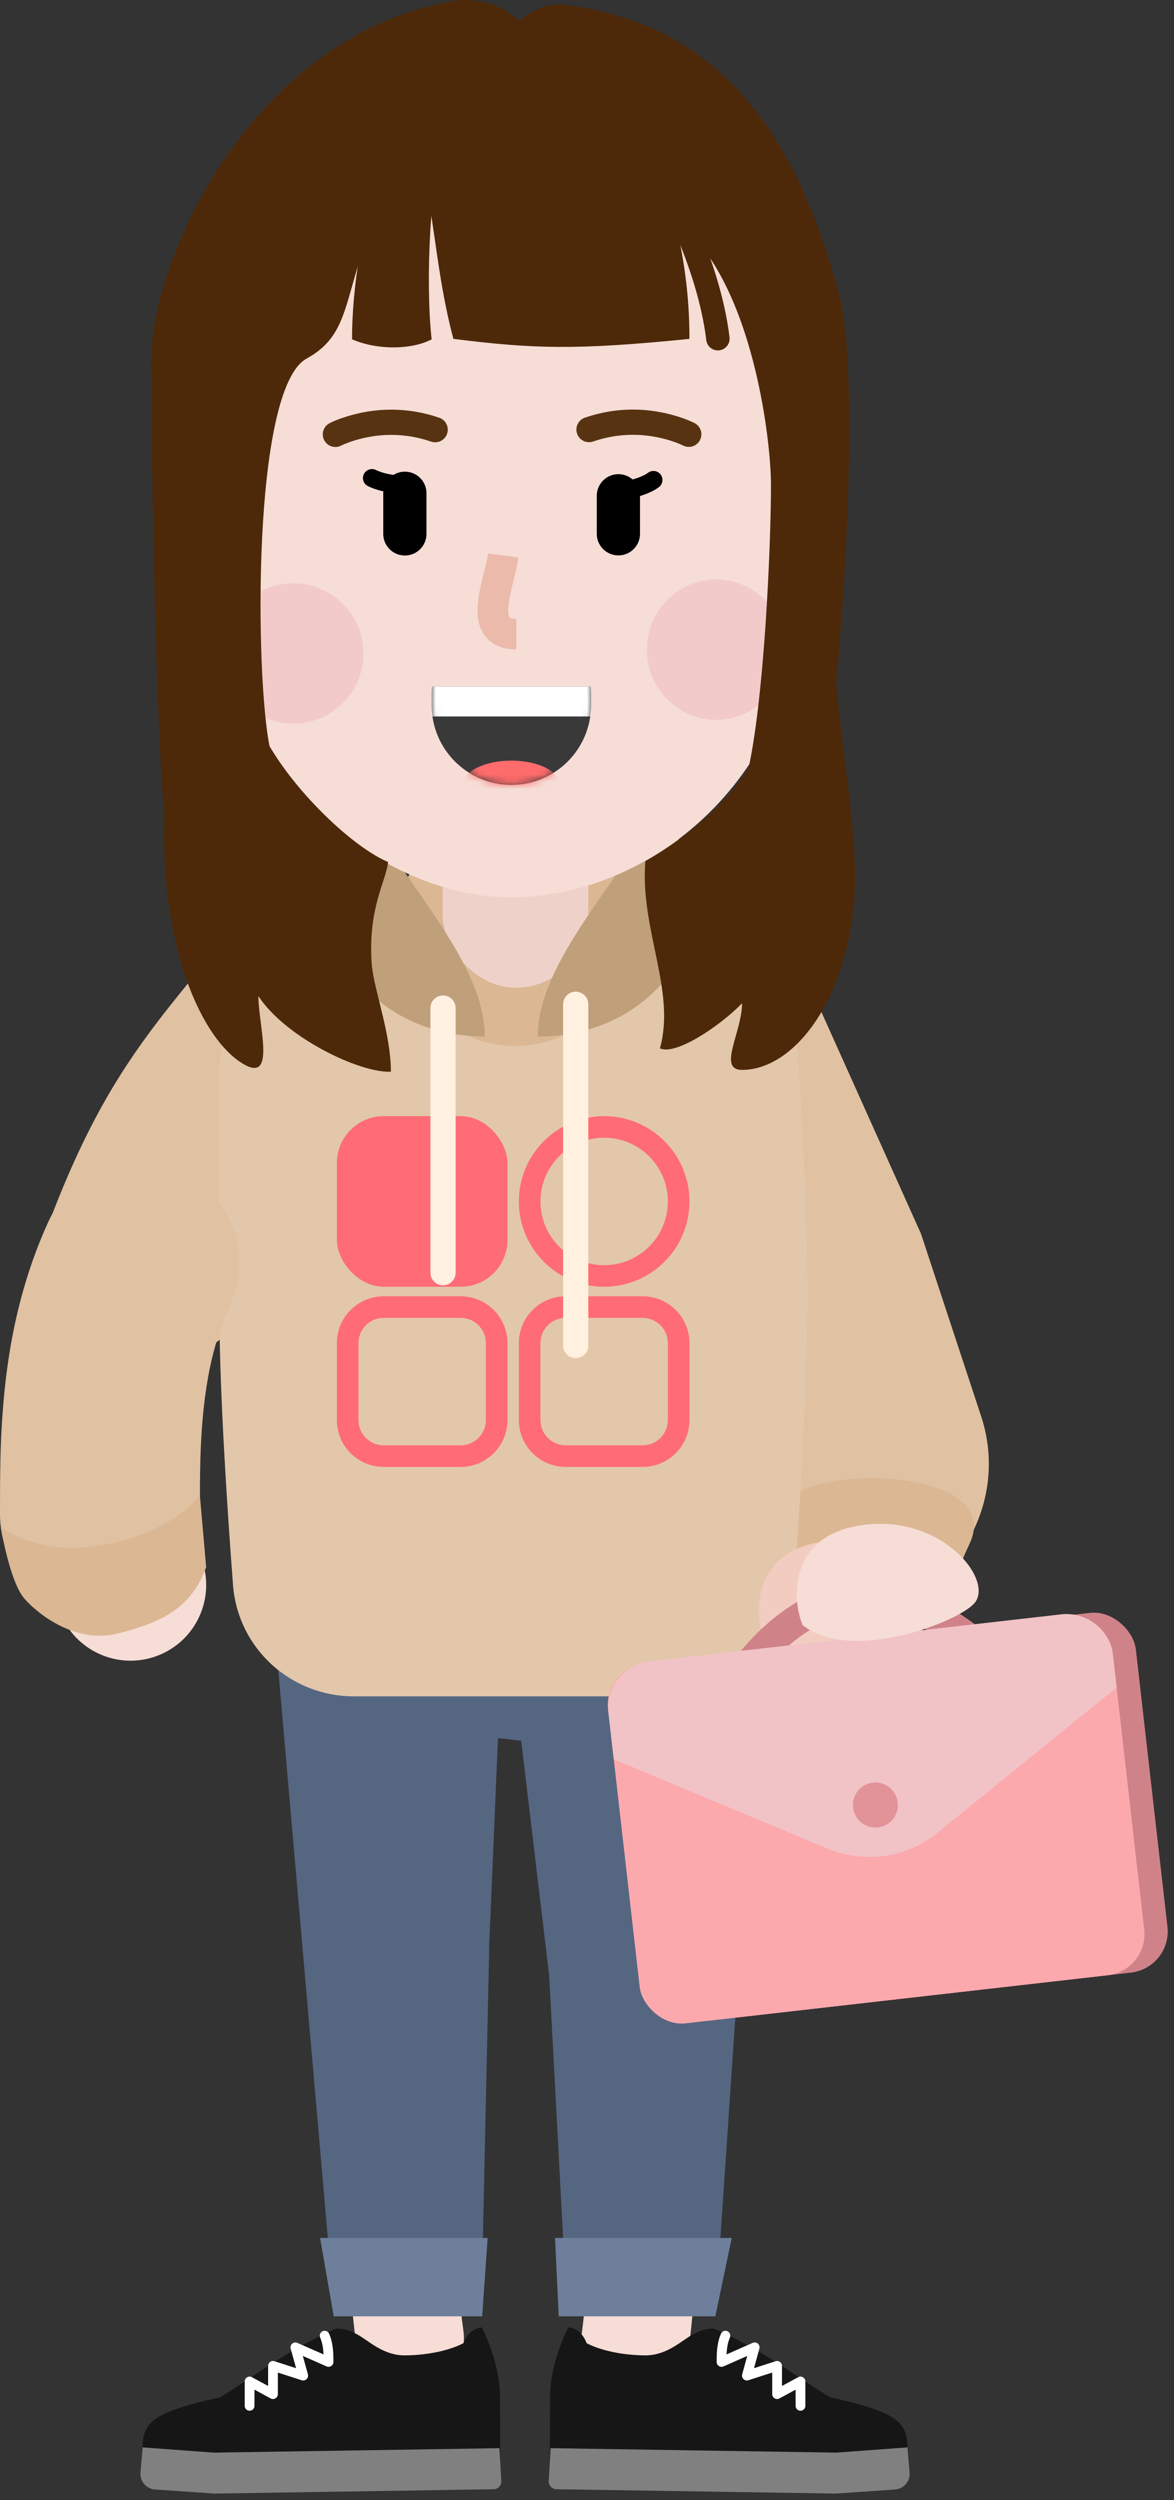 <svg width="163" height="347" viewBox="0 0 163 347" fill="none" xmlns="http://www.w3.org/2000/svg">
<rect x="0" y="0" width="163" height="347" fill="#333333" stroke="none"/>
<g clip-path="url(#clip0_1_2255)">
<path d="M86.606 222.777C90.663 221.938 94.631 224.547 95.47 228.603C97.013 236.065 97.767 254.077 97.713 276.029L97.711 276.695C97.644 297.785 96.826 317.617 95.55 326.558C94.964 330.658 91.165 333.508 87.065 332.922C82.964 332.337 80.115 328.538 80.7 324.437C83.246 306.607 83.465 245.875 80.86 232.045L80.78 231.64C79.942 227.584 82.55 223.616 86.606 222.777Z" fill="#F6DDD6"/>
<path d="M49.561 227.401C50.4 223.345 54.368 220.737 58.425 221.576C62.44 222.406 65.037 226.304 64.275 230.317L64.25 230.439C61.562 243.443 61.759 305.427 64.331 323.437C64.916 327.538 62.066 331.337 57.966 331.922C53.865 332.508 50.067 329.658 49.481 325.558C48.217 316.707 47.403 297.136 47.322 276.228L47.319 275.594C47.248 253.283 48.003 234.938 49.561 227.401Z" fill="#F6DDD6"/>
<path d="M94.266 244.103L49.757 239.042L40.147 214.75L100.336 217.28L94.266 244.103Z" fill="#556681"/>
<path d="M69.875 220.695L106.264 218.122L99.875 312.872L78.25 311.872L76.25 274.25L69.875 220.695Z" fill="#556681"/>
<path d="M37.25 215.872L69.989 221.329L67.942 269.512L67 312.747L45.625 311.872L37.25 215.872Z" fill="#556681"/>
<path d="M44.44 310.623H67.707L66.948 321.503H46.337L44.44 310.623Z" fill="#6D7F9A"/>
<path d="M77.064 310.623H101.594L99.319 321.503H77.57L77.064 310.623Z" fill="#6D7F9A"/>
<path d="M22.566 345.505C22.516 339.768 23.297 336.278 28.285 333.933C33.272 331.59 37.97 327.083 46.599 323.218C46.599 323.218 47.734 323.003 49.583 324.003C51.16 324.855 53.187 326.948 56.24 326.923C59.556 326.893 62.511 326.19 64.347 325.228C65.139 323.055 66.899 323.04 66.899 323.04C66.899 323.04 69.376 327.755 69.418 332.493C69.459 337.228 69.455 345.095 69.455 345.095L22.566 345.505Z" fill="#161616"/>
<path d="M44.799 323.564C45.14 323.412 45.54 323.566 45.692 323.908C45.885 324.342 46.025 324.819 46.12 325.338C46.261 326.102 46.292 326.728 46.292 327.835C46.292 328.31 45.818 328.632 45.381 328.47L45.342 328.454L42.045 326.999L42.749 329.55C42.888 330.056 42.426 330.515 41.928 330.386L41.889 330.374L38.577 329.306L38.577 332.302C38.577 332.801 38.059 333.124 37.616 332.917L37.578 332.897L35.329 331.678L35.329 333.927C35.329 334.287 35.048 334.582 34.694 334.603L34.652 334.604C34.292 334.604 33.998 334.323 33.977 333.969L33.975 333.927V330.542C33.975 330.044 34.494 329.721 34.937 329.928L34.975 329.948L37.224 331.166L37.224 328.377C37.224 327.933 37.644 327.613 38.067 327.722L38.108 327.733L41.11 328.701L40.361 325.985C40.213 325.448 40.739 324.978 41.25 325.171L41.287 325.186L44.92 326.789C44.902 326.37 44.867 326.027 44.803 325.661L44.789 325.582C44.712 325.163 44.602 324.787 44.455 324.457C44.304 324.116 44.457 323.716 44.799 323.564Z" fill="white"/>
<path d="M24.453 334.372C25.983 333.817 27.604 333.397 30.71 332.695L29.39 336.495L29.428 340.825L20.585 340.902C20.224 340.905 19.579 340.425 19.887 338.472C20.271 336.032 22.279 335.16 24.453 334.372Z" fill="#161616"/>
<path d="M69.603 344.358L69.346 339.8L29.695 340.418L19.808 339.693L19.506 343.185C19.402 344.393 20.307 345.45 21.514 345.533L29.744 346.103L68.539 345.5C69.154 345.49 69.638 344.97 69.603 344.358Z" fill="#808080"/>
<path d="M123.228 345.505C123.278 339.768 122.496 336.278 117.509 333.933C112.522 331.59 107.824 327.083 99.195 323.218C99.195 323.218 98.06 323.003 96.211 324.003C94.633 324.855 92.607 326.948 89.553 326.923C86.238 326.893 83.283 326.19 81.448 325.228C80.654 323.055 78.895 323.04 78.895 323.04C78.895 323.04 76.418 327.755 76.376 332.493C76.335 337.228 76.339 345.095 76.339 345.095L123.228 345.505Z" fill="#161616"/>
<path d="M100.102 323.908C100.254 323.566 100.654 323.412 100.995 323.564C101.337 323.716 101.49 324.116 101.339 324.457C101.192 324.787 101.082 325.163 101.005 325.582C100.94 325.934 100.902 326.259 100.881 326.641L100.873 326.789L104.507 325.186C105.017 324.961 105.559 325.413 105.442 325.947L105.433 325.985L104.684 328.701L107.686 327.733C108.109 327.597 108.542 327.899 108.569 328.335L108.57 328.377L108.57 331.166L110.819 329.948C111.257 329.71 111.788 330.012 111.817 330.5L111.818 330.542V333.927C111.818 334.301 111.515 334.604 111.142 334.604C110.782 334.604 110.487 334.323 110.466 333.969L110.465 333.927L110.465 331.678L108.216 332.897C107.778 333.135 107.247 332.833 107.218 332.345L107.217 332.302L107.217 329.306L103.905 330.374C103.406 330.535 102.927 330.093 103.036 329.59L103.045 329.55L103.749 326.999L100.452 328.454C100.018 328.646 99.532 328.343 99.504 327.878L99.502 327.835L99.503 327.578C99.508 326.627 99.544 326.041 99.674 325.338C99.769 324.819 99.909 324.342 100.102 323.908Z" fill="white"/>
<path d="M121.341 334.372C119.811 333.817 118.19 333.397 115.083 332.695L116.404 336.495L116.366 340.825L125.209 340.902C125.57 340.905 126.215 340.425 125.907 338.472C125.522 336.032 123.515 335.16 121.341 334.372Z" fill="#161616"/>
<path d="M76.191 344.358L76.448 339.8L116.099 340.418L125.986 339.693L126.288 343.185C126.392 344.393 125.487 345.45 124.28 345.533L116.049 346.103L77.255 345.5C76.64 345.49 76.156 344.97 76.191 344.358Z" fill="#808080"/>
<path d="M30.06 131.597C35.235 125.128 44.674 124.079 51.143 129.254C57.547 134.378 58.639 143.681 53.639 150.143L53.485 150.338C52.799 151.196 48.102 156.971 46.763 158.673L46.686 158.772C43.295 163.106 41.077 166.513 38.842 171.027C37.608 173.518 36.387 176.335 35.136 179.607C32.177 187.345 23.506 191.219 15.768 188.261C8.03 185.302 4.156 176.631 7.114 168.893C8.692 164.767 10.288 161.086 11.956 157.716C15.12 151.327 18.372 146.306 22.822 140.589L23.246 140.047C24.885 137.97 29.539 132.248 30.06 131.597Z" fill="#E0C1A1"/>
<path d="M113.042 138.229C109.549 130.454 100.704 126.625 92.645 129.4C84.665 132.148 80.051 140.48 81.956 148.701L95.683 207.939C98.467 219.949 110.921 227.016 122.658 223.245C133.798 219.666 139.89 207.697 136.226 196.584L127.875 171.25L113.042 138.229Z" fill="#E0C1A1"/>
<path d="M113.75 206C106.959 207.698 110.292 212.583 110.375 215.75C123.375 215.75 130.792 218.292 132.625 218.875C133.125 217.625 133.923 215.75 134.625 214.25C138.486 206 122.75 203.75 113.75 206Z" fill="#DBB793"/>
<path d="M30.412 149.493C30.426 135.029 42.165 123.334 56.629 123.334H84.989C98.639 123.334 110.02 133.791 110.862 147.416C111.525 158.13 112.125 170.361 112.125 179.5C112.125 191.159 111.148 207.777 110.312 219.872C109.702 228.688 102.343 235.45 93.506 235.45H49.136C40.349 235.45 33.014 228.76 32.352 219.998C31.506 208.812 30.538 193.82 30.465 183C30.405 174.193 30.4 161.144 30.412 149.493Z" fill="#E3C7AB"/>
<path d="M71.512 145.179C80.524 145.179 87.83 137.755 87.83 128.598C87.83 119.441 80.524 112.018 71.512 112.018C62.5 112.018 55.195 119.441 55.195 128.598C55.195 137.755 62.5 145.179 71.512 145.179Z" fill="#DBB793"/>
<rect x="61.461" y="106.758" width="20.227" height="30.341" rx="10.114" fill="#EED1C9"/>
<rect x="46.773" y="154.916" width="23.686" height="23.686" rx="6.5" fill="#FF6C75"/>
<path fill-rule="evenodd" clip-rule="evenodd" d="M72.038 166.76C72.038 160.219 77.34 154.916 83.881 154.916C90.422 154.916 95.725 160.219 95.725 166.76C95.725 173.3 90.422 178.603 83.881 178.603C77.34 178.603 72.038 173.3 72.038 166.76ZM92.725 166.76C92.725 161.876 88.765 157.916 83.881 157.916C78.997 157.916 75.038 161.876 75.038 166.76C75.038 171.644 78.997 175.603 83.881 175.603C88.765 175.603 92.725 171.644 92.725 166.76Z" fill="#FF6C75"/>
<path fill-rule="evenodd" clip-rule="evenodd" d="M53.273 179.919H63.959C67.549 179.919 70.459 182.829 70.459 186.419V197.105C70.459 200.695 67.549 203.605 63.959 203.605H53.273C49.683 203.605 46.773 200.695 46.773 197.105V186.419C46.773 182.829 49.683 179.919 53.273 179.919ZM63.959 182.919H53.273C51.34 182.919 49.773 184.486 49.773 186.419V197.105C49.773 199.038 51.34 200.605 53.273 200.605H63.959C65.892 200.605 67.459 199.038 67.459 197.105V186.419C67.459 184.486 65.892 182.919 63.959 182.919Z" fill="#FF6C75"/>
<path fill-rule="evenodd" clip-rule="evenodd" d="M78.538 179.919H89.225C92.814 179.919 95.725 182.829 95.725 186.419V197.105C95.725 200.695 92.814 203.605 89.225 203.605H78.538C74.948 203.605 72.038 200.695 72.038 197.105V186.419C72.038 182.829 74.948 179.919 78.538 179.919ZM89.225 182.919H78.538C76.605 182.919 75.038 184.486 75.038 186.419V197.105C75.038 199.038 76.605 200.605 78.538 200.605H89.225C91.157 200.605 92.725 199.038 92.725 197.105V186.419C92.725 184.486 91.157 182.919 89.225 182.919Z" fill="#FF6C75"/>
<path d="M48.089 133.862C51.668 139.546 58.353 143.863 67.301 143.863C67.301 137.108 62.564 130.177 57.037 122.282C54.743 119.004 52.826 115.439 48.089 115.439C46.597 119.211 44.509 128.177 48.089 133.862Z" fill="#C09F7B"/>
<path d="M93.882 133.862C90.303 139.546 83.618 143.863 74.67 143.863C74.67 137.108 79.407 130.177 84.934 122.282C87.228 119.004 89.145 115.439 93.882 115.439C95.374 119.211 97.462 128.177 93.882 133.862Z" fill="#C09F7B"/>
<path d="M61.511 138.165C62.457 138.165 63.228 138.916 63.26 139.855L63.261 139.915V176.648C63.261 177.614 62.477 178.398 61.511 178.398C60.564 178.398 59.794 177.646 59.762 176.708L59.761 176.648V139.915C59.761 138.948 60.544 138.165 61.511 138.165Z" fill="#FFF0E0"/>
<path d="M79.934 137.639C80.88 137.639 81.651 138.39 81.683 139.328L81.684 139.389V186.762C81.684 187.728 80.9 188.512 79.934 188.512C78.988 188.512 78.217 187.76 78.185 186.822L78.184 186.762V139.389C78.184 138.422 78.968 137.639 79.934 137.639Z" fill="#FFF0E0"/>
<path d="M11.835 172.015C15.555 167.566 22.177 166.975 26.626 170.694C31.03 174.376 31.654 180.903 28.057 185.35L27.947 185.485C26.443 187.284 24.917 191.042 24.354 195.598C23.599 201.725 24.592 208.572 27.747 215.798C30.068 221.112 27.641 227.302 22.327 229.622C17.013 231.943 10.823 229.517 8.502 224.202C3.839 213.524 2.296 202.885 3.512 193.027C4.55 184.615 7.619 177.059 11.835 172.015Z" fill="#F6DDD6"/>
<path d="M6.761 169.469C9.954 162.503 18.189 159.444 25.156 162.637C32.122 165.829 35.181 174.065 31.988 181.031C31.292 182.55 30.695 184.126 30.19 185.769C29.132 189.205 28.471 192.925 28.116 197.175L28.088 197.512C27.816 200.935 27.753 203.765 27.75 209.761L27.75 210.185C27.75 217.848 21.538 224.06 13.875 224.06C6.212 224.06 0 217.848 0 210.185L0.003 207.929C0.019 202.462 0.108 199.351 0.413 195.465L0.425 195.314C0.925 189.023 1.935 183.236 3.667 177.608C4.524 174.823 5.55 172.112 6.761 169.469Z" fill="#E0C1A1"/>
<path d="M3.382 221.875C1.322 219.479 0.11 211.969 0.11 211.969C9.677 218.431 24.18 212.613 27.743 207.492L28.624 217.52C26.529 223.275 22.312 225.269 16.182 226.762C10.686 228.101 5.442 224.271 3.382 221.875Z" fill="#DBB793"/>
<path d="M113.497 214.092C104.462 215.871 104.642 224.058 106.182 227.805C112.983 233.241 128.383 227.187 130.18 224.593C132.613 221.08 124.79 211.869 113.497 214.092Z" fill="#F2CCC1"/>
<path d="M119.739 219.615C123.872 219.553 128.076 220.91 132.125 223.299C135.132 225.072 137.919 227.362 139.772 229.402L139.892 229.535L136.722 232.366C135.159 230.616 132.656 228.546 129.966 226.959C126.537 224.937 123.064 223.815 119.802 223.864C116.629 223.912 113.399 225.306 110.317 227.744C107.933 229.63 105.785 232.054 104.468 234.117L104.377 234.26L100.772 232.009C102.332 229.512 104.849 226.651 107.68 224.411C111.437 221.439 115.517 219.678 119.739 219.615Z" fill="#CF8388"/>
<rect x="87.005" y="231.194" width="70.5" height="50.25" rx="5.75" transform="rotate(-6.5 87.005 231.194)" fill="#CF8388"/>
<rect x="83.776" y="231.562" width="70.5" height="50.25" rx="5.75" transform="rotate(-6.5 83.776 231.562)" fill="#FCA9AE"/>
<path d="M114.922 256.583L85.214 244.183L84.484 237.772C84.077 234.205 86.639 230.984 90.206 230.578L147.336 224.068C150.903 223.662 154.124 226.224 154.53 229.791L155.034 234.211L130.147 254.39C125.861 257.865 120.014 258.708 114.922 256.583Z" fill="#F1C3C6"/>
<path d="M121.895 253.637C123.61 253.442 124.842 251.894 124.646 250.179C124.451 248.464 122.903 247.232 121.188 247.428C119.473 247.623 118.241 249.171 118.437 250.886C118.632 252.601 120.18 253.833 121.895 253.637Z" fill="#E29398"/>
<path d="M118.747 211.842C109.712 213.621 109.892 221.808 111.432 225.555C118.233 230.991 133.633 224.937 135.43 222.343C137.863 218.83 130.04 209.619 118.747 211.842Z" fill="#F6DDD6"/>
<path d="M30.339 47.663C30.339 26.372 48.485 9.113 70.869 9.113C93.253 9.113 111.399 26.372 111.399 47.663V86.005C108.131 110.876 88.519 124.555 70.869 124.555C53.219 124.555 32.736 107.975 30.339 86.005V47.663Z" fill="#F6DDD6"/>
<path fill-rule="evenodd" clip-rule="evenodd" d="M59.973 95.311C59.946 95.626 59.932 95.945 59.932 96.267V97.877C59.932 103.988 64.885 108.941 70.996 108.941C77.107 108.941 82.061 103.988 82.061 97.877V96.267C82.061 95.945 82.047 95.626 82.02 95.311H59.973Z" fill="#393939"/>
<mask id="mask0_1_2255" style="mask-type:luminance" maskUnits="userSpaceOnUse" x="59" y="93" width="24" height="16">
<path fill-rule="evenodd" clip-rule="evenodd" d="M60.257 93.595C60.044 94.451 59.932 95.346 59.932 96.267V97.876C59.932 103.987 64.885 108.94 70.996 108.94C77.107 108.94 82.061 103.987 82.061 97.876V96.267C82.061 95.346 81.948 94.451 81.736 93.595H60.257Z" fill="white"/>
</mask>
<g mask="url(#mask0_1_2255)">
<path d="M70.996 112.157C74.681 112.157 77.668 110.683 77.668 108.864C77.668 107.046 74.681 105.572 70.996 105.572C67.311 105.572 64.324 107.046 64.324 108.864C64.324 110.683 67.311 112.157 70.996 112.157Z" fill="#FF6C6C"/>
<rect x="59.932" y="95.311" width="22.129" height="4.135" fill="white"/>
</g>
<path d="M48.219 57.784C52.118 56.595 56.489 56.439 60.988 57.982C61.902 58.296 62.389 59.291 62.075 60.205C61.762 61.12 60.766 61.606 59.852 61.293C56.12 60.013 52.484 60.142 49.24 61.132C48.701 61.296 48.224 61.471 47.817 61.643L47.627 61.725C47.503 61.78 47.42 61.821 47.38 61.841C46.525 62.291 45.467 61.962 45.017 61.106C44.568 60.251 44.897 59.193 45.752 58.743L45.824 58.706C45.968 58.634 46.179 58.536 46.452 58.42C46.969 58.201 47.56 57.985 48.219 57.784Z" fill="#583311"/>
<path d="M81.21 57.97C85.709 56.427 90.08 56.583 93.979 57.772C94.638 57.973 95.229 58.189 95.746 58.408L95.956 58.499C96.173 58.595 96.337 58.674 96.446 58.731C97.301 59.181 97.63 60.239 97.181 61.094C96.741 61.931 95.719 62.264 94.874 61.858L94.785 61.813C94.713 61.777 94.577 61.714 94.381 61.631C93.974 61.459 93.497 61.284 92.959 61.12C89.714 60.13 86.078 60.001 82.346 61.281C81.432 61.594 80.437 61.108 80.123 60.193C79.809 59.279 80.296 58.284 81.21 57.97Z" fill="#583311"/>
<path d="M40.72 100.437C46.098 100.437 50.458 96.077 50.458 90.699C50.458 85.321 46.098 80.961 40.72 80.961C35.342 80.961 30.982 85.321 30.982 90.699C30.982 96.077 35.342 100.437 40.72 100.437Z" fill="#F2CACA"/>
<path d="M89.912 65.669C90.436 65.22 91.225 65.281 91.674 65.805C92.123 66.329 92.063 67.118 91.538 67.568C91.416 67.672 91.218 67.814 90.936 67.977C90.51 68.224 89.988 68.465 89.365 68.685C88.862 68.863 88.31 69.02 87.706 69.155C87.032 69.304 86.364 68.879 86.215 68.205C86.065 67.531 86.49 66.864 87.164 66.714C87.67 66.602 88.126 66.471 88.533 66.328C88.973 66.172 89.331 66.011 89.612 65.854L89.681 65.815C89.83 65.729 89.904 65.676 89.912 65.669Z" fill="black"/>
<path d="M85.858 65.813C87.49 65.813 88.817 67.115 88.857 68.737L88.858 68.813L88.858 74.091C88.858 75.748 87.515 77.091 85.858 77.091C84.227 77.09 82.899 75.788 82.859 74.167L82.858 74.09L82.858 68.813C82.858 67.156 84.201 65.813 85.858 65.813Z" fill="black"/>
<path d="M50.541 65.762C50.859 65.171 51.585 64.94 52.183 65.228L52.262 65.268L52.341 65.305C52.371 65.318 52.403 65.332 52.438 65.347C52.653 65.436 52.91 65.528 53.209 65.616C54.086 65.871 55.103 66.026 56.248 66.026C56.938 66.026 57.498 66.586 57.498 67.276C57.498 67.967 56.938 68.526 56.248 68.526C54.858 68.526 53.606 68.336 52.509 68.016C52.117 67.901 51.77 67.777 51.47 67.651L51.35 67.6C51.218 67.542 51.118 67.492 51.049 67.456C50.441 67.128 50.214 66.37 50.541 65.762Z" fill="black"/>
<path d="M56.212 65.465C57.843 65.465 59.171 66.767 59.211 68.388L59.212 68.465V74.105C59.212 75.762 57.869 77.105 56.212 77.105C54.581 77.105 53.253 75.803 53.213 74.181L53.212 74.105V68.465C53.212 66.808 54.555 65.465 56.212 65.465Z" fill="black"/>
<path d="M67.767 76.813L71.978 77.387L71.952 77.572C71.852 78.261 71.739 78.768 71.353 80.33L71.107 81.332C71.073 81.472 71.042 81.602 71.013 81.729L70.938 82.056C70.569 83.709 70.466 84.789 70.619 85.433L70.635 85.493C70.722 85.812 70.858 85.888 71.611 85.892L71.681 85.892V90.142C68.914 90.142 67.049 88.781 66.485 86.419C66.14 84.971 66.282 83.403 66.782 81.163L66.855 80.846C66.905 80.627 66.957 80.409 67.019 80.155L67.422 78.515C67.607 77.747 67.683 77.38 67.742 76.992L67.767 76.813Z" fill="#EBBAAA"/>
<path d="M99.424 99.911C104.73 99.911 109.031 95.551 109.031 90.173C109.031 84.795 104.73 80.435 99.424 80.435C94.119 80.435 89.818 84.795 89.818 90.173C89.818 95.551 94.119 99.911 99.424 99.911Z" fill="#F2CACA"/>
<path d="M103.752 107.412C106.12 97.411 107.042 75.698 107.042 67.276C107.042 60.144 103.762 33.14 89.671 28.325C79.275 24.772 56.379 28.193 54.273 25.167C47.035 39.905 49.66 45.858 42.562 49.775C34.929 53.985 35.456 93.989 37.428 103.595C37.64 103.941 37.86 104.292 38.087 104.648C42.155 111.024 49.273 117.676 53.879 119.649C53.615 122.325 51.01 126.104 51.625 134C52.02 137.75 54.273 143.5 54.273 148.75C49.957 148.961 39.625 144 35.875 138.25C35.875 142.5 38.602 151.121 33.125 147.25C27.63 143.366 22.143 130.77 22.82 112.726C21.52 101.262 20.935 54.985 20.98 49.775C21.101 36.041 34.761 5.167 62.827 0.164C67.564 -0.68 71.117 1.959 72.169 2.928C72.959 1.959 75.854 0.322 78.354 0.643C96.905 3.023 109.566 14.546 116.516 40.958C119.735 53.191 116.622 94.768 114.937 103.595C109.937 100.832 101.383 117.413 103.752 107.412Z" fill="#4D2909"/>
<path d="M48.879 47.099C48.878 38.941 50.721 27.623 54.669 20.781C57.3 19.552 63.88 17.833 61.775 20.781C59.669 23.728 59.055 39.554 59.932 47.099C57.3 48.502 52.563 48.678 48.879 47.099Z" fill="#4D2909"/>
<path d="M95.725 47.036C95.725 34.378 92.304 25.651 89.935 18.324C78.762 17.101 55.798 11.698 58.09 20.823C60.458 30.255 60.458 37.624 62.949 47.036C74.122 48.435 80.084 48.609 95.725 47.036Z" fill="#4D2909"/>
<path d="M87.547 18.682C88.222 18.09 89.248 18.157 89.84 18.831C91.631 20.871 94.123 25.152 96.258 29.931L96.342 30.12C98.888 35.862 100.686 41.716 101.287 46.821C101.391 47.712 100.754 48.52 99.863 48.625C98.971 48.73 98.164 48.092 98.059 47.201C97.501 42.459 95.795 36.904 93.371 31.438L93.216 31.091C91.22 26.651 88.918 22.706 87.398 20.975C86.806 20.301 86.873 19.274 87.547 18.682Z" fill="#4D2909"/>
<path d="M118.557 125.439C119.45 116.354 116.408 102.806 115.75 89.91C115.75 89.91 112.963 89.647 112.372 89.91C111.78 90.173 110.858 90.568 110.858 90.568C109.411 94.647 109.345 98.99 103.029 107.938C99.067 113.55 92.896 117.675 89.606 119.518C88.817 128.905 93.875 137.5 91.625 145.5C93.73 146.553 99.875 142.5 103.029 139.25C103.029 143.25 99.567 148.5 103.029 148.5C109.74 148.5 117.125 140 118.557 125.439Z" fill="#4D2909"/>
</g>
<defs>
<clipPath id="clip0_1_2255">
<rect width="162.74" height="346.1" fill="white"/>
</clipPath>
</defs>
</svg>
